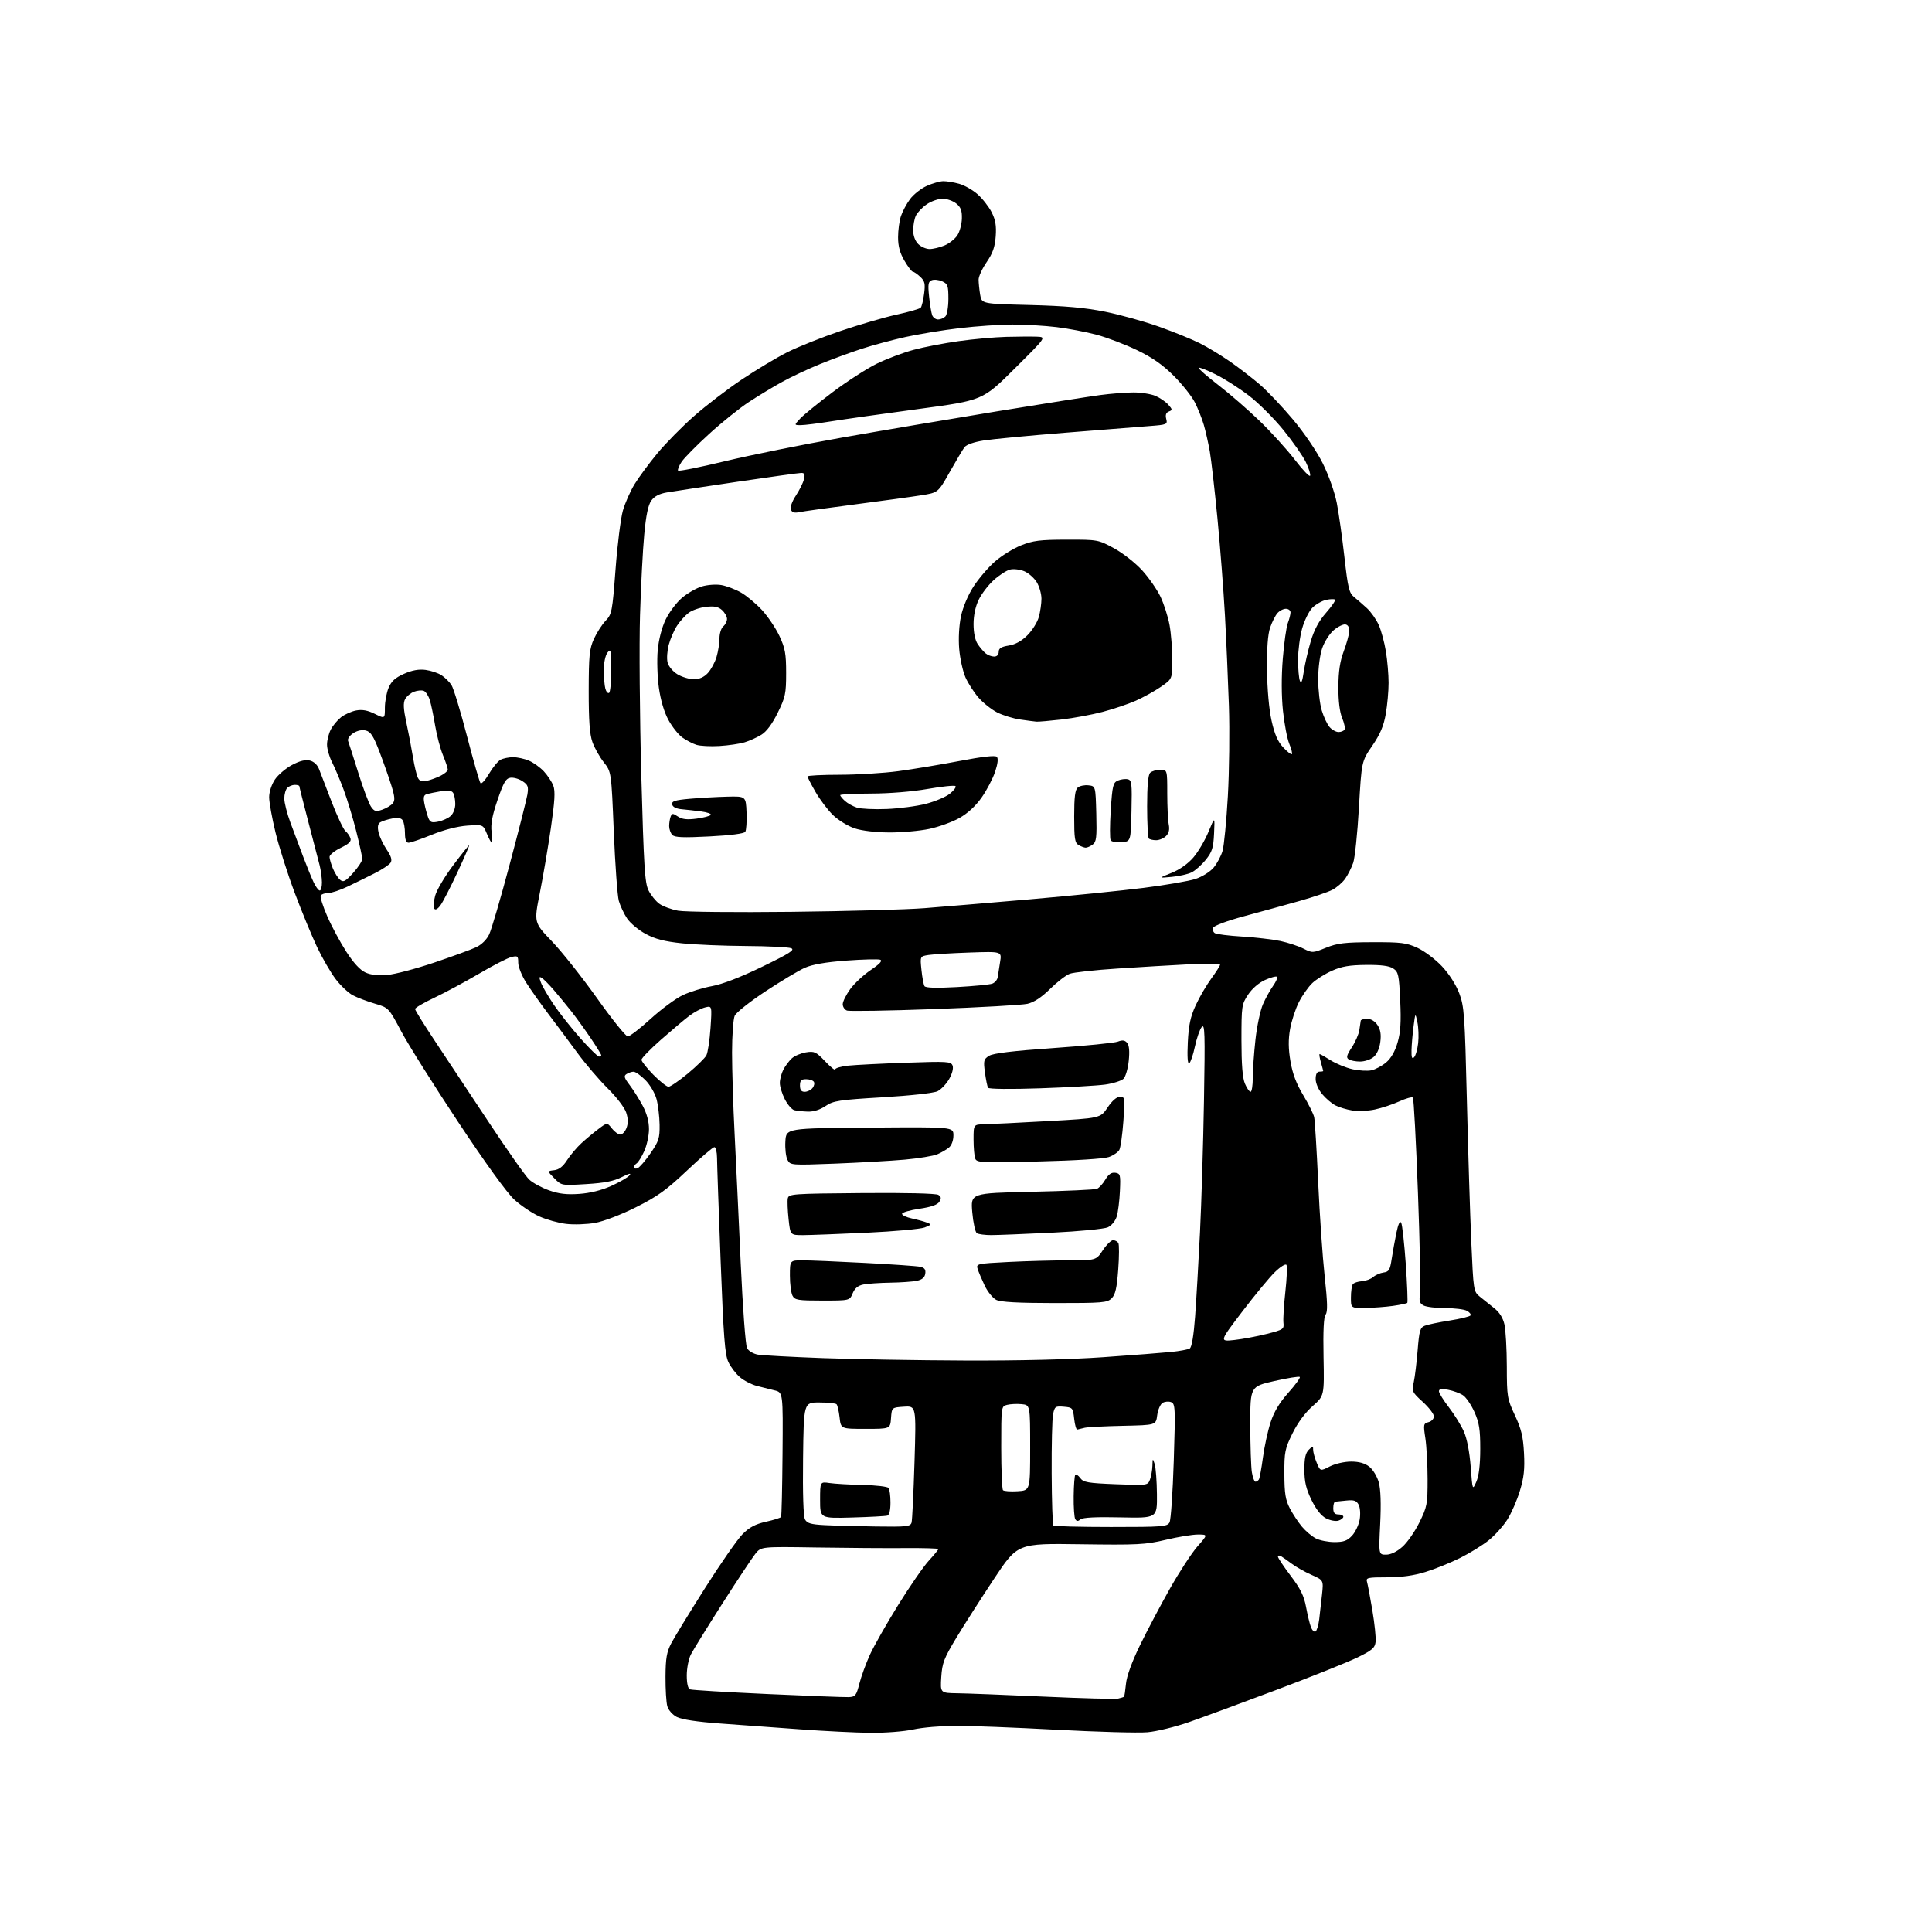 <?xml version="1.0" encoding="UTF-8" standalone="no"?>
<svg 
  version="1.1" 
  xmlns="http://www.w3.org/2000/svg" 
  xmlns:xlink="http://www.w3.org/1999/xlink" 
  xmlns:svg="http://www.w3.org/2000/svg"
  xmlns:rdf="http://www.w3.org/1999/02/22-rdf-syntax-ns#"
  xmlns:cc="http://creativecommons.org/ns#"
  xmlns:dc="http://purl.org/dc/elements/1.1/"
  viewBox="0 0 768 768"
  width="768"
  height="768"
>
<style>svg {background-color: white; }</style>"
<path stroke="none" fill="black" fill-rule="evenodd" d="M346.00,688.82C340.23,688.76 327.62,688.14 318.00,687.43C308.38,686.72 294.10,685.68 286.29,685.12C277.17,684.46 270.99,683.53 269.05,682.53C267.33,681.64 265.70,679.79 265.26,678.23C264.84,676.73 264.52,671.45 264.55,666.50C264.59,659.18 265.02,656.70 266.85,653.19C268.09,650.83 274.14,640.94 280.30,631.22C286.46,621.49 293.15,611.89 295.16,609.86C297.88,607.12 300.25,605.86 304.45,604.92C307.55,604.23 310.27,603.38 310.48,603.03C310.70,602.68 310.96,591.39 311.07,577.95C311.27,553.51 311.27,553.51 307.88,552.69C306.02,552.24 302.83,551.43 300.80,550.91C298.76,550.38 295.77,548.84 294.16,547.48C292.56,546.13 290.48,543.42 289.55,541.46C288.15,538.52 287.62,531.53 286.46,501.20C285.68,481.01 285.04,462.59 285.03,460.25C285.01,457.91 284.54,456.00 283.97,456.00C283.40,456.00 278.49,460.20 273.06,465.34C264.93,473.04 261.37,475.60 252.85,479.87C246.87,482.87 239.99,485.50 236.54,486.12C233.26,486.70 228.09,486.88 225.04,486.51C221.99,486.15 217.17,484.80 214.32,483.51C211.48,482.23 207.02,479.23 204.42,476.84C201.51,474.18 192.90,462.26 182.12,446.00C172.46,431.43 162.29,415.24 159.53,410.04C154.50,400.58 154.50,400.58 149.00,398.96C145.97,398.06 142.06,396.58 140.29,395.66C138.53,394.74 135.47,391.87 133.49,389.28C131.51,386.69 128.16,380.93 126.05,376.49C123.94,372.04 119.92,362.29 117.12,354.81C114.31,347.33 110.89,336.55 109.51,330.86C108.13,325.16 107.00,318.88 107.00,316.90C107.00,314.81 107.96,311.86 109.27,309.90C110.52,308.03 113.58,305.42 116.08,304.09C119.20,302.43 121.42,301.89 123.21,302.34C124.79,302.73 126.20,304.06 126.83,305.74C127.40,307.26 129.66,313.16 131.87,318.85C134.08,324.54 136.52,329.71 137.30,330.35C138.08,330.98 138.98,332.26 139.30,333.19C139.74,334.45 138.77,335.42 135.44,337.03C133.00,338.21 131.00,339.83 131.00,340.62C131.00,341.41 131.61,343.51 132.35,345.28C133.08,347.05 134.38,349.07 135.22,349.76C136.50,350.83 137.32,350.39 140.37,347.01C142.37,344.80 144.00,342.29 144.00,341.43C144.00,340.57 142.89,335.49 141.54,330.15C140.19,324.81 137.92,317.38 136.51,313.64C135.10,309.89 133.06,305.08 131.98,302.95C130.89,300.82 130.00,297.69 130.00,295.99C130.00,294.29 130.67,291.61 131.48,290.04C132.29,288.46 134.14,286.25 135.58,285.11C137.02,283.98 139.73,282.77 141.59,282.42C143.98,281.97 146.17,282.37 148.99,283.77C153.00,285.75 153.00,285.75 153.00,281.34C153.00,278.92 153.66,275.36 154.47,273.43C155.57,270.80 157.11,269.40 160.61,267.85C163.85,266.42 166.50,265.94 169.19,266.30C171.33,266.59 174.18,267.54 175.52,268.42C176.87,269.31 178.64,271.05 179.46,272.30C180.28,273.56 183.05,282.66 185.62,292.54C188.18,302.42 190.61,310.87 191.01,311.32C191.41,311.77 192.93,310.09 194.40,307.58C195.86,305.08 197.92,302.58 198.97,302.02C200.01,301.46 202.26,301.00 203.97,301.00C205.67,301.00 208.51,301.62 210.28,302.38C212.05,303.13 214.71,305.05 216.19,306.63C217.66,308.21 219.36,310.78 219.95,312.34C220.77,314.51 220.53,318.50 218.97,329.22C217.84,336.94 215.87,348.54 214.58,355.00C212.24,366.75 212.24,366.75 219.37,374.17C223.29,378.24 231.37,388.43 237.32,396.79C243.26,405.16 248.77,412.00 249.55,412.00C250.32,412.00 254.42,408.85 258.65,404.99C262.87,401.14 268.62,396.91 271.42,395.58C274.21,394.26 279.43,392.65 283.00,392.00C287.16,391.25 294.36,388.47 303.00,384.28C313.88,379.00 316.11,377.58 314.50,376.93C313.40,376.50 305.30,376.10 296.50,376.05C287.70,376.00 276.28,375.52 271.12,374.98C264.11,374.24 260.46,373.30 256.65,371.24C253.85,369.74 250.54,366.98 249.29,365.12C248.04,363.26 246.56,360.11 245.99,358.12C245.43,356.13 244.53,343.77 243.99,330.66C243.02,306.82 243.02,306.82 240.00,303.00C238.34,300.90 236.31,297.28 235.49,294.96C234.40,291.89 234.01,286.39 234.02,274.62C234.04,260.57 234.31,257.92 236.08,254.00C237.20,251.53 239.29,248.27 240.73,246.77C243.22,244.16 243.41,243.18 244.69,226.27C245.42,216.49 246.74,206.03 247.60,203.00C248.46,199.97 250.55,195.25 252.23,192.50C253.91,189.75 257.97,184.25 261.26,180.27C264.55,176.29 271.12,169.61 275.87,165.42C280.62,161.23 289.18,154.67 294.90,150.84C300.62,147.01 308.76,142.13 313.00,140.00C317.24,137.87 326.76,134.07 334.16,131.56C341.56,129.05 351.58,126.13 356.44,125.07C361.29,124.01 365.59,122.77 366.00,122.32C366.41,121.87 367.01,119.37 367.35,116.77C367.87,112.74 367.63,111.74 365.79,110.02C364.60,108.91 363.28,108.00 362.85,108.00C362.43,108.00 360.94,106.05 359.54,103.66C357.73,100.58 357.00,97.88 357.00,94.31C357.00,91.55 357.51,87.77 358.14,85.90C358.76,84.03 360.40,80.99 361.77,79.14C363.14,77.29 366.12,74.94 368.38,73.91C370.65,72.89 373.62,72.04 375.00,72.03C376.38,72.02 379.20,72.48 381.28,73.06C383.35,73.64 386.64,75.50 388.59,77.21C390.53,78.92 393.04,82.12 394.17,84.33C395.72,87.38 396.12,89.68 395.81,93.95C395.50,98.19 394.63,100.68 392.20,104.21C390.44,106.77 389.00,109.90 389.01,111.18C389.02,112.46 389.29,115.14 389.62,117.13C390.22,120.77 390.22,120.77 409.36,121.25C423.51,121.61 431.33,122.31 439.37,123.93C445.35,125.13 455.03,127.83 460.87,129.91C466.72,132.00 473.98,134.95 477.00,136.48C480.02,138.00 485.38,141.25 488.90,143.69C492.42,146.14 497.75,150.24 500.76,152.82C503.76,155.39 509.72,161.68 514.00,166.78C518.52,172.17 523.50,179.52 525.87,184.28C528.21,189.00 530.57,195.70 531.41,200.00C532.21,204.12 533.58,213.80 534.44,221.50C535.82,233.74 536.30,235.73 538.26,237.31C539.49,238.30 541.81,240.32 543.41,241.79C545.01,243.27 547.12,246.28 548.10,248.49C549.08,250.70 550.35,255.43 550.93,259.01C551.51,262.58 551.99,268.16 551.99,271.42C552.00,274.67 551.49,280.24 550.88,283.78C550.04,288.59 548.67,291.81 545.51,296.44C541.26,302.64 541.26,302.64 540.20,321.07C539.62,331.21 538.59,341.07 537.92,343.00C537.25,344.93 535.83,347.74 534.77,349.27C533.71,350.79 531.42,352.78 529.67,353.70C527.93,354.62 522.00,356.63 516.50,358.18C511.00,359.73 501.17,362.43 494.64,364.19C487.82,366.03 482.56,367.98 482.25,368.79C481.95,369.57 482.26,370.54 482.93,370.95C483.60,371.37 488.50,371.98 493.82,372.30C499.14,372.63 505.98,373.43 509.00,374.07C512.02,374.72 516.13,376.07 518.12,377.08C521.67,378.87 521.84,378.87 527.12,376.74C531.65,374.92 534.55,374.57 545.50,374.54C557.01,374.50 559.07,374.76 563.50,376.80C566.25,378.07 570.62,381.36 573.20,384.12C576.02,387.12 578.76,391.40 580.06,394.81C582.05,400.07 582.28,403.29 583.10,437.21C583.59,457.40 584.38,482.79 584.86,493.64C585.71,513.04 585.76,513.40 588.24,515.43C589.63,516.57 592.20,518.62 593.95,520.00C596.05,521.65 597.45,523.86 598.04,526.50C598.54,528.70 598.96,536.19 598.98,543.14C599.00,555.23 599.14,556.07 602.19,562.59C604.74,568.04 605.47,571.06 605.81,577.63C606.15,584.02 605.78,587.36 604.16,592.67C603.02,596.43 600.77,601.56 599.18,604.07C597.58,606.59 594.30,610.25 591.88,612.21C589.47,614.17 584.35,617.34 580.50,619.27C576.65,621.19 570.42,623.72 566.64,624.88C561.95,626.33 557.12,627.00 551.33,627.00C543.73,627.00 542.92,627.18 543.39,628.75C543.68,629.71 544.65,634.83 545.54,640.13C546.43,645.43 547.01,651.06 546.83,652.63C546.55,655.08 545.48,656.00 539.63,658.86C535.85,660.71 521.45,666.48 507.63,671.67C493.81,676.87 478.07,682.67 472.65,684.56C467.23,686.46 459.80,688.27 456.15,688.59C452.49,688.92 436.15,688.46 419.84,687.59C403.53,686.72 385.53,686.02 379.84,686.04C374.15,686.05 366.57,686.71 363.00,687.50C359.39,688.29 351.83,688.88 346.00,688.82zM444.50,675.21C445.60,674.96 446.64,674.63 446.81,674.48C446.98,674.34 447.33,672.03 447.59,669.36C447.88,666.28 449.93,660.65 453.17,654.00C455.98,648.23 461.35,638.08 465.08,631.46C468.82,624.84 473.75,617.30 476.02,614.71C480.17,610.00 480.17,610.00 476.16,610.00C473.96,610.00 468.18,610.95 463.33,612.11C455.31,614.02 452.21,614.18 429.50,613.86C404.50,613.50 404.50,613.50 395.21,627.50C390.10,635.20 383.37,645.73 380.25,650.90C375.25,659.19 374.53,661.05 374.17,666.65C373.77,673.00 373.77,673.00 380.63,673.10C384.41,673.15 399.88,673.75 415.00,674.43C430.12,675.12 443.40,675.47 444.50,675.21zM337.39,674.63C340.01,674.51 340.41,674.01 341.61,669.30C342.34,666.45 344.22,661.27 345.80,657.80C347.38,654.34 352.45,645.42 357.05,638.00C361.66,630.58 367.13,622.65 369.22,620.39C371.30,618.13 373.00,616.05 373.00,615.78C373.00,615.51 367.04,615.33 359.75,615.39C352.46,615.45 336.62,615.34 324.54,615.15C302.57,614.80 302.57,614.80 300.27,617.65C299.01,619.22 293.09,628.15 287.11,637.50C281.14,646.85 275.52,655.94 274.62,657.70C273.73,659.46 273.00,663.19 273.00,665.98C273.00,669.19 273.47,671.24 274.28,671.55C274.99,671.83 288.82,672.66 305.03,673.40C321.24,674.14 335.80,674.70 337.39,674.63zM522.95,648.53C523.46,648.21 524.12,646.05 524.41,643.73C524.69,641.40 525.20,636.95 525.53,633.82C526.13,628.15 526.13,628.15 521.37,626.04C518.75,624.89 515.24,622.91 513.56,621.65C511.87,620.39 509.94,619.03 509.25,618.62C508.56,618.21 508.00,618.29 508.00,618.79C508.00,619.29 510.28,622.71 513.06,626.39C516.95,631.52 518.37,634.39 519.18,638.79C519.76,641.93 520.63,645.54 521.12,646.81C521.61,648.07 522.43,648.85 522.95,648.53zM550.99,618.00C552.85,618.00 555.22,616.87 557.44,614.91C559.38,613.22 562.43,608.84 564.23,605.19C567.30,598.96 567.50,597.90 567.49,588.03C567.49,582.24 567.08,574.89 566.60,571.69C565.76,566.23 565.84,565.85 567.86,565.33C569.04,565.02 570.00,563.99 570.00,563.04C570.00,562.09 568.01,559.50 565.58,557.28C561.33,553.42 561.19,553.10 562.00,549.38C562.46,547.25 563.15,541.53 563.54,536.67C564.16,528.95 564.52,527.74 566.37,527.00C567.54,526.54 572.00,525.60 576.28,524.93C580.56,524.26 584.29,523.34 584.56,522.90C584.83,522.46 584.17,521.63 583.09,521.05C582.01,520.47 578.15,520.00 574.50,520.00C570.85,520.00 566.98,519.53 565.90,518.95C564.35,518.12 564.05,517.20 564.48,514.70C564.79,512.94 564.42,494.73 563.66,474.22C562.90,453.72 561.99,436.66 561.64,436.31C561.28,435.95 558.86,436.63 556.25,437.82C553.64,439.01 549.27,440.46 546.54,441.04C543.81,441.63 539.76,441.80 537.54,441.43C535.32,441.07 532.32,440.16 530.87,439.42C529.42,438.68 527.06,436.67 525.62,434.96C524.10,433.15 523.00,430.62 523.00,428.92C523.00,426.99 523.51,426.00 524.50,426.00C525.33,426.00 526.00,425.88 526.00,425.74C526.00,425.60 525.58,424.03 525.07,422.24C524.56,420.46 524.34,419.00 524.59,419.00C524.84,419.00 526.81,420.12 528.98,421.49C531.15,422.85 535.04,424.45 537.63,425.03C540.22,425.61 543.62,425.80 545.19,425.46C546.76,425.11 549.39,423.70 551.02,422.33C552.95,420.70 554.55,417.93 555.56,414.43C556.75,410.34 557.01,406.29 556.61,397.77C556.14,387.51 555.89,386.37 553.85,385.00C552.26,383.94 549.09,383.52 543.05,383.57C536.48,383.63 533.34,384.16 529.50,385.88C526.75,387.10 523.22,389.32 521.66,390.80C520.09,392.29 517.70,395.68 516.34,398.35C514.98,401.02 513.40,405.83 512.83,409.05C512.09,413.26 512.13,416.87 512.98,421.90C513.81,426.81 515.32,430.81 518.03,435.30C520.15,438.82 522.12,442.78 522.41,444.10C522.69,445.42 523.41,457.07 524.00,470.00C524.59,482.93 525.75,499.73 526.58,507.34C527.71,517.69 527.81,521.53 526.96,522.55C526.20,523.47 525.93,528.92 526.13,539.39C526.43,554.87 526.43,554.87 521.75,558.99C518.82,561.56 515.85,565.60 513.80,569.76C510.78,575.90 510.52,577.15 510.56,585.96C510.59,593.73 511.00,596.26 512.75,599.62C513.94,601.88 516.10,605.16 517.57,606.90C519.04,608.65 521.51,610.73 523.07,611.54C524.63,612.34 527.97,613.00 530.50,613.00C534.15,613.00 535.59,612.47 537.47,610.44C538.78,609.03 540.14,606.14 540.50,604.01C540.87,601.82 540.68,599.28 540.07,598.12C539.20,596.51 538.22,596.18 535.24,596.49C533.18,596.71 531.16,596.91 530.75,596.94C530.34,596.97 530.00,598.12 530.00,599.50C530.00,601.33 530.53,602.00 532.00,602.00C533.10,602.00 534.00,602.42 534.00,602.93C534.00,603.45 533.12,604.14 532.05,604.48C530.98,604.82 528.76,604.41 527.13,603.57C525.20,602.57 523.18,600.02 521.35,596.28C519.19,591.86 518.53,589.07 518.52,584.30C518.50,579.69 518.95,577.62 520.25,576.32C521.91,574.66 522.00,574.66 522.00,576.32C522.00,577.28 522.64,579.59 523.42,581.46C524.84,584.87 524.84,584.87 528.63,582.93C530.77,581.84 534.45,581.00 537.08,581.00C540.26,581.00 542.56,581.65 544.34,583.05C545.80,584.20 547.46,586.97 548.10,589.30C548.85,592.04 549.04,597.78 548.65,605.75C548.04,618.00 548.04,618.00 550.99,618.00zM348.18,606.80C360.46,606.98 361.92,606.82 362.36,605.25C362.63,604.29 363.15,593.46 363.53,581.19C364.21,558.88 364.21,558.88 359.36,559.19C354.50,559.50 354.50,559.50 354.19,563.75C353.89,568.00 353.89,568.00 344.07,568.00C334.26,568.00 334.26,568.00 333.75,563.45C333.47,560.95 332.92,558.59 332.54,558.21C332.16,557.83 329.07,557.51 325.67,557.51C319.50,557.50 319.50,557.50 319.23,579.78C319.06,593.69 319.35,602.78 319.99,603.98C320.82,605.53 322.35,605.98 327.76,606.26C331.47,606.45 340.66,606.70 348.18,606.80zM441.63,607.00C462.19,607.00 464.01,606.86 464.91,605.18C465.44,604.17 466.20,593.16 466.59,580.70C467.26,559.50 467.19,558.01 465.52,557.37C464.53,556.99 463.00,557.14 462.11,557.69C461.23,558.25 460.27,560.46 460.00,562.60C459.50,566.50 459.50,566.50 446.50,566.78C439.35,566.93 432.49,567.28 431.25,567.55C430.02,567.82 428.67,568.14 428.25,568.27C427.84,568.40 427.27,566.48 427.00,564.00C426.52,559.66 426.37,559.49 422.89,559.20C419.51,558.92 419.23,559.11 418.61,562.20C418.24,564.01 417.99,574.57 418.05,585.66C418.10,596.74 418.41,606.08 418.74,606.41C419.07,606.73 429.37,607.00 441.63,607.00zM429.53,603.97C428.52,604.81 427.99,604.79 427.43,603.89C427.03,603.23 426.74,599.11 426.80,594.73C426.85,590.35 427.15,586.52 427.46,586.21C427.77,585.90 428.65,586.51 429.43,587.57C430.65,589.25 432.49,589.57 443.54,590.00C456.11,590.49 456.25,590.48 457.12,588.18C457.60,586.91 458.04,584.44 458.10,582.68C458.19,579.64 458.23,579.61 459.00,582.00C459.44,583.38 459.85,588.77 459.90,594.00C460.00,603.50 460.00,603.50 445.44,603.18C435.69,602.96 430.44,603.22 429.53,603.97zM338.75,603.23C326.00,603.59 326.00,603.59 326.00,596.28C326.00,588.98 326.00,588.98 329.75,589.53C331.81,589.84 337.77,590.18 343.00,590.29C348.23,590.41 352.83,590.95 353.23,591.50C353.64,592.05 353.98,594.65 353.98,597.28C353.99,600.24 353.52,602.22 352.75,602.47C352.06,602.69 345.76,603.03 338.75,603.23zM404.46,592.79C409.50,592.50 409.50,592.50 409.50,575.50C409.50,558.50 409.50,558.50 406.11,558.18C404.25,558.00 401.66,558.12 400.36,558.45C398.00,559.04 398.00,559.04 398.00,575.35C398.00,584.33 398.32,591.99 398.71,592.38C399.10,592.77 401.69,592.96 404.46,592.79zM586.87,589.00C587.89,586.67 588.41,582.31 588.42,576.00C588.43,568.21 588.01,565.56 586.11,561.30C584.84,558.44 582.78,555.43 581.54,554.62C580.31,553.81 577.65,552.84 575.65,552.46C573.01,551.97 572.00,552.13 572.00,553.05C572.00,553.74 573.79,556.63 575.97,559.46C578.15,562.29 580.83,566.62 581.92,569.08C583.14,571.84 584.17,577.17 584.62,583.02C585.34,592.50 585.34,592.50 586.87,589.00zM499.07,589.00C499.52,589.00 500.13,588.60 500.44,588.10C500.74,587.61 501.46,583.67 502.04,579.35C502.62,575.03 503.98,568.77 505.07,565.42C506.44,561.21 508.61,557.59 512.14,553.63C514.95,550.48 516.99,547.66 516.69,547.36C516.39,547.05 511.83,547.79 506.57,548.98C497.00,551.16 497.00,551.16 497.01,566.33C497.02,574.67 497.30,583.19 497.64,585.25C497.98,587.31 498.63,589.00 499.07,589.00zM383.50,540.83C404.58,540.92 425.48,540.42 438.50,539.51C450.05,538.70 462.25,537.76 465.60,537.42C468.96,537.08 472.27,536.45 472.95,536.03C473.74,535.54 474.51,530.92 475.07,523.38C475.55,516.85 476.42,501.82 477.01,490.00C477.59,478.18 478.31,454.55 478.60,437.50C479.06,410.51 478.95,406.73 477.70,408.26C476.91,409.22 475.70,412.72 474.99,416.04C474.29,419.35 473.27,422.33 472.73,422.67C472.10,423.06 471.90,420.08 472.17,414.39C472.51,407.49 473.21,404.19 475.30,399.64C476.78,396.42 479.57,391.63 481.49,389.01C483.42,386.38 485.00,383.89 485.00,383.46C485.00,383.04 479.49,382.98 472.75,383.32C466.01,383.66 453.17,384.42 444.22,385.01C435.26,385.59 426.71,386.53 425.22,387.09C423.72,387.65 420.20,390.37 417.40,393.13C413.96,396.51 411.02,398.43 408.40,399.03C406.25,399.51 389.61,400.45 371.40,401.12C353.20,401.79 337.56,402.05 336.65,401.70C335.74,401.35 335.00,400.22 335.00,399.18C335.00,398.15 336.34,395.45 337.97,393.19C339.61,390.94 343.29,387.51 346.16,385.58C349.73,383.18 350.90,381.90 349.90,381.51C349.10,381.21 343.02,381.36 336.40,381.85C328.22,382.46 322.94,383.38 319.93,384.71C317.49,385.80 310.47,390.00 304.31,394.06C298.16,398.11 292.65,402.48 292.06,403.76C291.48,405.04 291.00,411.63 291.00,418.40C291.00,425.17 291.45,439.66 292.01,450.60C292.56,461.55 293.66,484.77 294.45,502.21C295.25,519.82 296.36,534.81 296.96,535.92C297.55,537.02 299.47,538.17 301.26,538.48C303.04,538.79 314.62,539.41 327.00,539.87C339.38,540.32 364.80,540.76 383.50,540.83zM490.62,532.68C493.85,532.33 499.65,531.24 503.50,530.27C510.14,528.59 510.48,528.36 510.19,525.82C510.02,524.34 510.36,518.80 510.95,513.49C511.54,508.19 511.74,503.39 511.40,502.83C511.04,502.26 509.05,503.49 506.81,505.66C504.63,507.77 498.78,514.86 493.79,521.41C484.73,533.31 484.73,533.31 490.62,532.68zM542.75,519.93C537.00,520.00 537.00,520.00 537.02,515.75C537.02,513.41 537.36,511.05 537.77,510.50C538.17,509.95 539.79,509.41 541.37,509.30C542.95,509.18 544.98,508.44 545.87,507.64C546.77,506.84 548.62,506.03 549.98,505.84C552.12,505.55 552.56,504.81 553.21,500.50C553.63,497.75 554.47,493.06 555.09,490.07C555.83,486.51 556.49,485.14 557.00,486.07C557.42,486.86 558.24,494.24 558.82,502.49C559.39,510.73 559.66,517.67 559.42,517.92C559.17,518.16 556.62,518.70 553.74,519.11C550.86,519.52 545.91,519.89 542.75,519.93zM419.25,517.99C404.54,517.97 397.77,517.60 396.00,516.71C394.63,516.01 392.55,513.43 391.39,510.97C390.23,508.51 388.98,505.56 388.62,504.41C387.98,502.38 388.36,502.29 400.73,501.66C407.75,501.30 418.50,501.01 424.62,501.00C435.73,501.00 435.73,501.00 438.38,497.00C439.84,494.80 441.67,493.00 442.46,493.00C443.24,493.00 444.18,493.49 444.55,494.09C444.92,494.68 444.90,499.45 444.51,504.69C443.96,512.05 443.37,514.63 441.90,516.10C440.15,517.85 438.31,518.00 419.25,517.99zM326.91,517.00C317.22,517.00 315.96,516.80 315.04,515.07C314.47,514.00 314.00,510.40 314.00,507.07C314.00,501.00 314.00,501.00 319.09,501.00C321.88,501.00 333.02,501.46 343.84,502.03C354.65,502.59 364.54,503.28 365.81,503.56C367.52,503.94 368.05,504.65 367.81,506.28C367.60,507.81 366.58,508.68 364.50,509.13C362.85,509.48 358.07,509.82 353.88,509.88C349.68,509.95 344.88,510.27 343.20,510.61C341.08,511.03 339.79,512.10 338.95,514.11C337.76,517.00 337.76,517.00 326.91,517.00zM319.33,490.98C314.16,491.00 314.16,491.00 313.48,484.64C313.10,481.15 312.96,477.44 313.16,476.39C313.51,474.59 314.97,474.49 342.51,474.26C359.87,474.11 372.10,474.40 373.00,474.98C374.16,475.72 374.25,476.35 373.40,477.72C372.64,478.94 370.16,479.81 365.47,480.50C361.72,481.05 358.62,481.95 358.58,482.50C358.53,483.05 360.30,483.89 362.50,484.36C364.70,484.83 367.40,485.57 368.50,486.00C370.34,486.72 370.26,486.88 367.58,487.93C365.98,488.56 355.63,489.50 344.58,490.02C333.54,490.53 322.17,490.97 319.33,490.98zM394.00,490.97C391.52,490.97 388.97,490.63 388.32,490.22C387.68,489.81 386.85,486.06 386.49,481.88C385.84,474.29 385.84,474.29 410.17,473.75C423.55,473.45 435.20,472.92 436.05,472.57C436.91,472.22 438.41,470.58 439.39,468.91C440.66,466.77 441.82,465.98 443.34,466.19C445.35,466.48 445.48,466.97 445.18,473.50C445.01,477.35 444.44,481.90 443.91,483.60C443.35,485.39 441.84,487.21 440.36,487.88C438.94,488.53 428.94,489.49 418.14,490.01C407.34,490.53 396.48,490.97 394.00,490.97zM230.24,474.59C234.56,474.29 239.14,473.15 242.98,471.43C246.27,469.95 249.54,468.06 250.23,467.23C251.07,466.21 250.08,466.43 247.19,467.90C244.02,469.52 240.33,470.25 233.05,470.69C223.20,471.29 223.20,471.29 220.35,468.39C217.50,465.50 217.50,465.50 220.28,465.18C222.20,464.96 223.79,463.72 225.42,461.18C226.72,459.16 229.29,456.11 231.14,454.42C232.99,452.72 236.04,450.17 237.93,448.76C241.35,446.18 241.35,446.18 243.25,448.59C244.29,449.91 245.80,451.00 246.60,451.00C247.40,451.00 248.50,449.81 249.05,448.36C249.75,446.52 249.71,444.65 248.91,442.23C248.27,440.29 245.01,436.03 241.56,432.63C238.15,429.26 232.72,422.90 229.49,418.50C226.26,414.10 221.07,407.12 217.94,403.00C214.82,398.88 210.86,393.27 209.13,390.55C207.41,387.83 206.00,384.30 206.00,382.70C206.00,380.02 205.77,379.84 203.25,380.46C201.74,380.82 196.00,383.77 190.50,387.01C185.00,390.24 177.01,394.54 172.75,396.56C168.49,398.57 165.00,400.61 165.00,401.09C165.00,401.57 168.53,407.26 172.83,413.73C177.14,420.20 186.77,434.73 194.23,446.00C201.68,457.27 208.94,467.58 210.36,468.89C211.77,470.21 215.31,472.13 218.22,473.17C222.16,474.58 225.22,474.94 230.24,474.59zM253.43,464.39C254.22,464.08 256.54,461.41 258.58,458.45C261.88,453.66 262.27,452.42 262.20,447.11C262.15,443.82 261.60,439.22 260.97,436.88C260.33,434.52 258.35,431.15 256.51,429.31C254.69,427.49 252.59,426.01 251.85,426.02C251.11,426.02 249.86,426.44 249.07,426.94C247.89,427.68 248.10,428.44 250.30,431.32C251.76,433.24 254.09,436.94 255.48,439.55C257.14,442.68 257.99,445.87 257.98,448.90C257.97,451.43 257.11,455.36 256.08,457.63C255.05,459.90 253.71,462.06 253.10,462.44C252.50,462.81 252.00,463.53 252.00,464.03C252.00,464.53 252.65,464.69 253.43,464.39zM331.85,462.56C314.48,463.22 314.18,463.20 313.05,461.09C312.41,459.91 312.03,456.59 312.20,453.72C312.50,448.50 312.50,448.50 345.75,448.24C379.00,447.97 379.00,447.97 379.00,451.33C379.00,453.31 378.28,455.29 377.25,456.15C376.29,456.96 374.20,458.17 372.62,458.84C371.04,459.52 365.19,460.48 359.62,460.98C354.05,461.47 341.56,462.18 331.85,462.56zM412.92,461.70C390.18,462.26 388.28,462.18 387.67,460.57C387.30,459.62 387.00,456.17 387.00,452.92C387.00,447.00 387.00,447.00 391.25,446.91C393.59,446.86 404.93,446.30 416.47,445.66C437.43,444.50 437.43,444.50 440.28,440.25C442.10,437.54 443.88,436.00 445.20,436.00C447.20,436.00 447.25,436.33 446.56,445.71C446.17,451.05 445.44,456.17 444.95,457.10C444.45,458.03 442.57,459.31 440.77,459.95C438.85,460.63 427.35,461.35 412.92,461.70zM321.11,441.88C319.12,441.82 316.70,441.56 315.73,441.31C314.76,441.05 313.07,439.10 311.98,436.96C310.89,434.83 310.00,431.91 310.00,430.49C310.00,429.07 310.63,426.68 311.40,425.20C312.17,423.71 313.69,421.69 314.77,420.70C315.86,419.72 318.39,418.65 320.40,418.32C323.72,417.78 324.41,418.11 328.03,421.91C330.21,424.20 332.00,425.65 332.00,425.11C332.00,424.58 334.36,423.90 337.25,423.60C340.14,423.30 350.49,422.78 360.25,422.44C376.63,421.87 378.05,421.95 378.67,423.59C379.07,424.64 378.52,426.81 377.30,428.93C376.18,430.89 374.11,433.07 372.70,433.77C371.22,434.51 362.08,435.52 350.87,436.19C333.38,437.23 331.27,437.56 328.15,439.67C325.98,441.14 323.39,441.96 321.11,441.88zM319.88,434.00C320.91,434.00 322.30,433.34 322.96,432.54C323.63,431.74 323.88,430.62 323.53,430.04C323.17,429.47 321.78,429.00 320.44,429.00C318.50,429.00 318.00,429.52 318.00,431.50C318.00,433.28 318.54,434.00 319.88,434.00zM497.12,434.00C497.60,434.00 498.00,431.51 498.00,428.46C498.00,425.41 498.48,418.55 499.07,413.21C499.66,407.87 501.00,401.57 502.04,399.21C503.08,396.84 504.89,393.56 506.07,391.90C507.25,390.24 507.95,388.62 507.62,388.29C507.29,387.96 505.16,388.53 502.89,389.55C500.39,390.68 497.71,392.99 496.13,395.39C493.60,399.20 493.50,399.91 493.50,413.43C493.50,423.10 493.93,428.52 494.87,430.75C495.63,432.54 496.64,434.00 497.12,434.00zM413.40,432.62C401.72,433.02 393.08,432.93 392.77,432.40C392.47,431.91 391.91,429.17 391.53,426.33C390.89,421.61 391.04,421.03 393.17,419.70C394.79,418.68 402.51,417.75 418.68,416.62C431.43,415.73 442.99,414.58 444.35,414.06C446.21,413.35 447.15,413.48 448.06,414.57C448.87,415.55 449.08,417.93 448.69,421.68C448.37,424.78 447.44,427.99 446.61,428.82C445.78,429.64 442.50,430.68 439.30,431.13C436.11,431.57 424.46,432.24 413.40,432.62zM265.74,432.00C266.47,432.00 269.92,429.64 273.41,426.75C276.90,423.86 280.23,420.60 280.80,419.50C281.37,418.40 282.11,413.51 282.44,408.64C283.03,399.78 283.03,399.78 280.26,400.47C278.74,400.85 275.93,402.35 274.00,403.81C272.07,405.27 267.01,409.54 262.75,413.29C258.49,417.04 255.00,420.63 255.00,421.27C255.00,421.91 257.12,424.58 259.71,427.22C262.30,429.85 265.02,432.00 265.74,432.00zM540.64,421.98C538.91,421.98 536.89,421.58 536.15,421.11C535.07,420.43 535.31,419.48 537.35,416.38C538.75,414.25 540.11,411.15 540.36,409.50C540.62,407.85 540.87,406.16 540.92,405.75C540.96,405.34 542.11,405.00 543.48,405.00C545.02,405.00 546.58,405.95 547.61,407.52C548.78,409.32 549.09,411.26 548.69,414.26C548.34,416.89 547.30,419.14 545.95,420.24C544.76,421.21 542.37,421.99 540.64,421.98zM562.11,420.29C562.73,419.67 563.46,417.14 563.74,414.65C564.02,412.16 563.88,408.41 563.43,406.31C562.62,402.50 562.62,402.50 561.91,408.00C561.52,411.02 561.15,415.28 561.10,417.45C561.03,420.35 561.30,421.10 562.11,420.29zM238.09,420.00C238.59,420.00 239.00,419.75 239.00,419.45C239.00,419.14 237.12,416.10 234.83,412.70C232.53,409.29 229.05,404.48 227.10,402.00C225.15,399.52 222.00,395.70 220.10,393.50C218.20,391.30 216.05,389.14 215.33,388.70C214.28,388.07 214.22,388.46 215.06,390.66C215.64,392.18 217.95,396.14 220.20,399.46C222.45,402.78 227.19,408.76 230.73,412.75C234.28,416.74 237.59,420.00 238.09,420.00zM380.32,392.38C387.02,392.01 393.37,391.40 394.42,391.02C395.48,390.64 396.47,389.47 396.61,388.41C396.76,387.36 397.18,384.63 397.56,382.35C398.24,378.20 398.24,378.20 385.37,378.65C378.29,378.89 370.98,379.33 369.12,379.62C365.73,380.14 365.73,380.14 366.29,385.54C366.60,388.52 367.14,391.42 367.50,392.00C367.93,392.70 372.20,392.83 380.32,392.38zM154.00,387.55C157.03,387.28 165.39,385.08 172.58,382.65C179.78,380.23 187.28,377.48 189.26,376.55C191.45,375.51 193.48,373.51 194.47,371.41C195.37,369.52 199.02,357.07 202.57,343.74C206.13,330.41 209.31,317.86 209.64,315.85C210.14,312.70 209.87,311.96 207.67,310.52C206.27,309.60 204.12,308.99 202.89,309.17C201.08,309.44 200.14,311.07 197.78,318.00C195.64,324.27 195.02,327.61 195.42,330.75C195.72,333.09 195.75,335.00 195.49,335.00C195.24,335.00 194.35,333.37 193.52,331.38C192.00,327.77 192.00,327.77 185.75,328.20C181.90,328.47 176.50,329.86 171.67,331.82C167.37,333.57 163.21,335.00 162.42,335.00C161.45,335.00 161.00,333.82 160.98,331.25C160.98,329.19 160.58,326.88 160.09,326.12C159.48,325.15 158.20,324.93 155.86,325.38C154.01,325.74 151.89,326.42 151.14,326.89C150.21,327.48 150.00,328.72 150.47,330.84C150.84,332.54 152.29,335.62 153.68,337.68C155.50,340.36 155.95,341.85 155.27,342.93C154.75,343.76 151.89,345.66 148.91,347.16C145.94,348.66 141.10,351.03 138.16,352.44C135.22,353.85 131.76,355.00 130.47,355.00C129.17,355.00 127.85,355.44 127.51,355.98C127.18,356.52 128.34,360.23 130.09,364.23C131.83,368.23 135.23,374.56 137.65,378.30C140.51,382.75 143.15,385.62 145.27,386.58C147.41,387.55 150.35,387.88 154.00,387.55zM314.50,362.47C336.50,362.23 360.35,361.57 367.50,361.01C374.65,360.45 393.55,358.87 409.50,357.49C425.45,356.11 445.70,354.07 454.50,352.96C463.30,351.85 472.62,350.25 475.22,349.40C477.88,348.53 481.03,346.56 482.43,344.90C483.80,343.27 485.41,340.26 485.99,338.22C486.58,336.17 487.53,326.40 488.09,316.50C488.65,306.60 488.84,290.40 488.51,280.50C488.18,270.60 487.47,254.40 486.93,244.50C486.38,234.60 485.04,217.28 483.95,206.00C482.86,194.72 481.49,182.80 480.92,179.50C480.34,176.20 479.27,171.43 478.54,168.91C477.80,166.38 476.19,162.34 474.96,159.93C473.73,157.51 469.97,152.78 466.60,149.41C462.19,145.01 458.08,142.13 451.98,139.19C447.32,136.94 440.12,134.20 436.00,133.09C431.88,131.98 424.69,130.61 420.03,130.04C415.37,129.47 407.49,129.00 402.53,129.01C397.56,129.01 388.10,129.66 381.50,130.44C374.90,131.22 365.23,132.81 360.00,133.96C354.77,135.12 346.90,137.23 342.50,138.67C338.10,140.10 330.68,142.83 326.00,144.73C321.32,146.63 314.57,149.79 311.00,151.76C307.43,153.73 301.47,157.32 297.77,159.75C294.06,162.17 286.92,167.91 281.90,172.49C276.87,177.07 271.94,182.07 270.94,183.60C269.93,185.12 269.30,186.68 269.54,187.06C269.77,187.43 278.15,185.77 288.16,183.35C298.17,180.94 318.99,176.73 334.43,174.00C349.87,171.27 377.57,166.58 396.00,163.56C414.43,160.55 433.02,157.61 437.32,157.04C441.62,156.47 447.60,156.00 450.60,156.00C453.61,156.00 457.51,156.61 459.28,157.36C461.05,158.11 463.35,159.68 464.39,160.84C466.09,162.75 466.11,163.02 464.64,163.58C463.52,164.01 463.19,164.93 463.59,166.51C464.15,168.72 463.88,168.84 456.83,169.37C452.80,169.68 437.80,170.86 423.50,172.01C409.20,173.15 394.61,174.54 391.08,175.09C387.12,175.71 384.17,176.75 383.38,177.80C382.69,178.73 380.04,183.18 377.51,187.67C372.91,195.83 372.91,195.83 366.20,196.89C362.52,197.48 350.73,199.09 340.00,200.49C329.27,201.88 319.26,203.27 317.75,203.59C315.78,204.00 314.82,203.71 314.38,202.55C314.03,201.64 314.87,199.28 316.34,197.06C317.76,194.91 319.21,192.00 319.57,190.58C320.07,188.57 319.84,188.00 318.54,188.00C317.62,188.00 306.21,189.58 293.18,191.50C280.16,193.43 267.52,195.34 265.09,195.75C262.09,196.26 260.12,197.29 258.90,199.00C257.65,200.75 256.80,204.82 256.09,212.50C255.52,218.55 254.77,232.95 254.42,244.50C254.06,256.05 254.29,284.62 254.92,308.00C255.92,344.56 256.32,350.98 257.79,353.94C258.73,355.82 260.65,358.21 262.06,359.24C263.47,360.27 266.85,361.52 269.56,362.02C272.28,362.51 292.50,362.72 314.50,362.47zM175.04,359.94C173.91,361.45 173.04,361.88 172.60,361.16C172.22,360.55 172.40,358.24 172.99,356.04C173.58,353.84 176.79,348.43 180.11,344.02C183.43,339.61 186.31,336.00 186.50,336.00C186.69,336.00 184.59,340.86 181.82,346.80C179.06,352.75 176.01,358.66 175.04,359.94zM127.11,354.00C127.60,354.00 127.99,352.54 127.98,350.75C127.96,348.96 127.55,345.93 127.07,344.00C126.58,342.07 124.56,334.32 122.59,326.78C120.62,319.23 119.00,312.82 119.00,312.53C119.00,312.24 118.19,312.00 117.20,312.00C116.21,312.00 114.86,312.54 114.20,313.20C113.54,313.86 113.01,315.77 113.02,317.45C113.03,319.13 114.12,323.43 115.45,327.00C116.77,330.57 119.04,336.65 120.50,340.50C121.95,344.35 123.84,348.96 124.69,350.75C125.53,352.54 126.63,354.00 127.11,354.00zM465.77,348.58C460.50,349.07 460.50,349.07 465.72,346.98C468.97,345.68 472.26,343.35 474.41,340.83C476.31,338.61 479.01,334.02 480.40,330.64C482.93,324.50 482.93,324.50 482.61,331.29C482.34,337.06 481.85,338.63 479.30,341.79C477.66,343.83 475.13,346.08 473.68,346.79C472.23,347.51 468.67,348.31 465.77,348.58zM431.56,336.97C430.98,336.95 429.71,336.48 428.75,335.92C427.26,335.05 427.00,333.35 427.00,324.57C427.00,316.81 427.36,313.95 428.44,313.05C429.23,312.39 431.14,312.00 432.69,312.18C435.50,312.50 435.50,312.50 435.79,323.49C436.03,332.95 435.83,334.65 434.35,335.74C433.40,336.43 432.14,336.99 431.56,336.97zM445.84,334.80C443.83,334.97 441.88,334.62 441.51,334.02C441.14,333.42 441.15,328.04 441.54,322.07C442.17,312.30 442.46,311.12 444.37,310.29C445.54,309.79 447.30,309.55 448.28,309.77C449.89,310.12 450.03,311.34 449.78,322.33C449.50,334.50 449.50,334.50 445.84,334.80zM459.60,334.00C458.35,334.00 457.03,333.70 456.67,333.33C456.30,332.97 456.00,327.21 456.00,320.53C456.00,312.43 456.40,308.00 457.20,307.20C457.86,306.54 459.66,306.00 461.20,306.00C464.00,306.00 464.00,306.00 464.00,315.38C464.00,320.53 464.27,326.08 464.59,327.71C465.00,329.76 464.67,331.19 463.52,332.34C462.61,333.25 460.84,334.00 459.60,334.00zM282.00,332.50C271.52,333.04 268.22,332.91 267.25,331.90C266.56,331.18 266.00,329.60 266.00,328.38C266.00,327.16 266.27,325.47 266.59,324.62C267.12,323.24 267.43,323.23 269.49,324.59C271.20,325.71 273.12,325.92 276.92,325.42C279.74,325.04 282.27,324.37 282.54,323.93C282.82,323.49 281.12,322.88 278.77,322.57C276.42,322.26 272.93,321.86 271.00,321.69C268.77,321.49 267.39,320.79 267.20,319.78C266.95,318.48 268.25,318.06 274.19,317.53C278.21,317.17 284.88,316.79 289.00,316.69C296.50,316.50 296.50,316.50 296.76,323.00C296.90,326.57 296.67,330.02 296.26,330.66C295.79,331.38 290.39,332.07 282.00,332.50zM353.50,330.92C348.04,330.89 342.62,330.25 339.71,329.28C337.07,328.40 333.21,326.03 331.12,324.00C329.04,321.98 325.91,317.83 324.17,314.79C322.42,311.75 321.00,308.97 321.00,308.63C321.00,308.28 326.74,307.99 333.75,307.98C340.76,307.97 351.23,307.33 357.00,306.56C362.77,305.79 373.75,303.97 381.38,302.51C390.46,300.77 395.60,300.20 396.24,300.84C396.88,301.48 396.65,303.54 395.57,306.80C394.65,309.54 392.24,314.15 390.20,317.04C387.84,320.40 384.65,323.34 381.37,325.18C378.56,326.76 373.16,328.71 369.37,329.51C365.59,330.31 358.45,330.95 353.50,330.92zM174.21,326.61C175.95,326.26 178.19,325.24 179.18,324.33C180.20,323.41 180.99,321.33 180.98,319.60C180.98,317.89 180.59,315.90 180.13,315.18C179.54,314.25 178.13,314.05 175.40,314.51C173.25,314.88 170.73,315.39 169.79,315.64C168.45,316.01 168.21,316.81 168.68,319.31C169.02,321.06 169.69,323.57 170.17,324.87C170.92,326.90 171.50,327.15 174.21,326.61zM151.96,321.86C153.57,321.30 155.43,320.18 156.11,319.37C157.08,318.19 156.97,316.74 155.56,312.20C154.58,309.06 152.45,303.01 150.82,298.75C148.46,292.59 147.36,290.88 145.42,290.39C143.91,290.01 142.01,290.42 140.41,291.46C138.95,292.42 138.07,293.75 138.37,294.53C138.67,295.29 140.49,301.00 142.43,307.21C144.37,313.42 146.65,319.49 147.50,320.69C148.82,322.58 149.43,322.74 151.96,321.86zM352.50,321.59C357.45,321.39 364.46,320.47 368.08,319.53C371.70,318.60 375.98,316.79 377.58,315.51C379.19,314.23 380.19,312.87 379.82,312.49C379.44,312.11 374.49,312.62 368.82,313.61C362.70,314.69 353.51,315.44 346.25,315.45C339.51,315.47 334.00,315.75 334.00,316.08C334.00,316.42 334.85,317.46 335.89,318.40C336.93,319.34 339.07,320.53 340.64,321.04C342.21,321.54 347.55,321.79 352.50,321.59zM169.79,310.37C171.28,310.01 173.74,309.10 175.25,308.33C176.76,307.57 178.00,306.48 178.00,305.91C178.00,305.34 177.14,302.76 176.08,300.19C175.02,297.61 173.63,292.35 172.99,288.50C172.35,284.65 171.40,280.08 170.87,278.34C170.34,276.60 169.25,274.92 168.44,274.62C167.64,274.31 165.89,274.47 164.55,274.98C163.22,275.49 161.64,276.81 161.04,277.92C160.24,279.42 160.37,281.82 161.53,287.22C162.40,291.22 163.58,297.43 164.16,301.00C164.74,304.57 165.64,308.29 166.15,309.26C166.84,310.57 167.77,310.85 169.79,310.37zM513.54,299.79C513.81,299.52 513.34,297.67 512.51,295.67C511.67,293.67 510.55,287.76 510.00,282.54C509.38,276.52 509.36,268.90 509.94,261.77C510.44,255.57 511.34,249.23 511.93,247.68C512.52,246.14 513.00,244.22 513.00,243.43C513.00,242.65 512.17,242.00 511.15,242.00C510.14,242.00 508.62,242.79 507.78,243.75C506.94,244.71 505.64,247.30 504.89,249.50C503.98,252.16 503.57,257.76 503.66,266.26C503.75,273.96 504.46,281.97 505.46,286.46C506.67,291.90 507.92,294.77 510.09,297.09C511.72,298.84 513.28,300.06 513.54,299.79zM286.00,296.55C282.43,296.77 278.28,296.55 276.79,296.07C275.30,295.59 272.80,294.28 271.24,293.17C269.68,292.06 267.19,288.92 265.71,286.20C264.01,283.09 262.61,278.34 261.91,273.38C261.30,269.05 261.10,262.35 261.45,258.50C261.85,254.22 263.07,249.47 264.61,246.28C265.99,243.40 268.89,239.54 271.05,237.69C273.22,235.84 276.79,233.78 279.00,233.12C281.24,232.45 284.68,232.20 286.76,232.57C288.82,232.93 292.33,234.27 294.56,235.54C296.79,236.82 300.54,239.95 302.90,242.50C305.25,245.06 308.38,249.70 309.84,252.82C312.10,257.66 312.50,259.84 312.50,267.52C312.50,275.73 312.20,277.15 309.15,283.35C306.96,287.80 304.71,290.82 302.65,292.08C300.92,293.15 297.93,294.50 296.00,295.08C294.07,295.67 289.57,296.33 286.00,296.55zM532.10,291.00C533.08,291.00 534.15,290.57 534.47,290.04C534.80,289.52 534.37,287.44 533.53,285.42C532.55,283.06 532.01,278.68 532.03,273.13C532.06,266.94 532.65,262.95 534.12,259.00C535.25,255.97 536.25,252.39 536.34,251.03C536.44,249.46 535.91,248.44 534.88,248.23C533.99,248.05 531.90,249.06 530.22,250.47C528.54,251.88 526.47,255.11 525.59,257.69C524.68,260.36 524.00,265.64 524.00,270.02C524.00,274.23 524.64,279.82 525.43,282.44C526.22,285.05 527.64,288.05 528.59,289.09C529.53,290.14 531.11,291.00 532.10,291.00zM412.00,286.87C411.18,286.80 408.24,286.42 405.48,286.01C402.72,285.61 398.62,284.34 396.38,283.20C394.14,282.05 390.83,279.43 389.01,277.36C387.20,275.29 384.85,271.65 383.79,269.27C382.74,266.89 381.62,261.81 381.30,258.00C380.95,253.82 381.23,248.63 382.01,244.94C382.78,241.33 384.81,236.51 386.98,233.16C388.99,230.04 392.80,225.59 395.42,223.28C398.05,220.96 402.75,218.05 405.85,216.80C410.65,214.88 413.38,214.54 424.00,214.52C436.35,214.50 436.58,214.54 442.80,217.92C446.27,219.80 451.30,223.74 453.98,226.67C456.66,229.60 459.97,234.37 461.34,237.25C462.70,240.14 464.31,245.17 464.91,248.43C465.51,251.70 466.00,257.86 466.00,262.14C466.00,269.90 466.00,269.90 461.47,273.02C458.98,274.73 454.48,277.22 451.48,278.55C448.47,279.88 442.52,281.88 438.26,283.00C433.99,284.12 426.68,285.47 422.00,286.01C417.32,286.54 412.82,286.93 412.00,286.87zM242.11,275.43C242.60,275.13 242.99,270.97 242.97,266.19C242.94,258.33 242.80,257.69 241.47,259.44C240.62,260.56 240.01,263.52 240.01,266.44C240.02,269.22 240.30,272.51 240.63,273.74C240.96,274.97 241.63,275.73 242.11,275.43zM518.27,267.00C518.72,263.98 519.97,258.52 521.06,254.87C522.42,250.30 524.32,246.79 527.14,243.58C529.40,241.01 531.00,238.66 530.69,238.36C530.39,238.06 528.79,238.11 527.14,238.47C525.50,238.83 523.05,240.23 521.70,241.57C520.36,242.91 518.53,246.63 517.63,249.82C516.73,253.02 516.00,258.60 516.00,262.23C516.00,265.87 516.33,269.66 516.74,270.67C517.26,271.96 517.71,270.87 518.27,267.00zM275.80,270.00C278.02,270.00 279.84,269.20 281.38,267.54C282.63,266.18 284.19,263.32 284.83,261.17C285.47,259.02 286.00,255.69 286.00,253.76C286.00,251.83 286.68,249.68 287.50,249.00C288.32,248.32 289.00,246.98 289.00,246.03C289.00,245.09 288.11,243.51 287.02,242.52C285.53,241.17 283.97,240.86 280.64,241.23C278.22,241.50 275.11,242.57 273.74,243.61C272.37,244.64 270.29,246.95 269.12,248.73C267.96,250.51 266.48,253.92 265.84,256.30C265.21,258.67 264.99,261.84 265.37,263.34C265.75,264.87 267.46,266.92 269.28,268.03C271.05,269.11 273.98,269.99 275.80,270.00zM395.19,261.00C396.29,261.00 397.00,260.27 397.00,259.13C397.00,257.72 397.98,257.10 400.97,256.62C403.63,256.19 406.10,254.83 408.42,252.51C410.33,250.60 412.37,247.34 412.94,245.27C413.52,243.20 413.99,239.93 413.99,238.00C413.99,236.07 413.15,233.11 412.11,231.42C411.08,229.73 408.84,227.76 407.14,227.06C405.43,226.35 402.89,226.06 401.49,226.41C400.09,226.76 397.19,228.64 395.03,230.59C392.88,232.53 390.19,236.04 389.06,238.38C387.75,241.08 387.00,244.62 387.00,248.09C387.00,251.50 387.62,254.49 388.65,256.03C389.55,257.39 390.99,259.06 391.84,259.75C392.69,260.44 394.20,261.00 395.19,261.00zM520.80,189.09C521.01,188.48 520.23,186.04 519.08,183.67C517.93,181.29 513.94,175.58 510.22,170.99C506.50,166.39 500.32,160.22 496.48,157.28C492.64,154.33 486.68,150.53 483.23,148.82C479.78,147.11 476.74,145.92 476.48,146.19C476.21,146.45 479.71,149.53 484.25,153.02C488.79,156.51 496.25,163.00 500.83,167.43C505.41,171.87 511.70,178.81 514.80,182.85C517.90,186.89 520.60,189.70 520.80,189.09zM318.34,169.00C315.65,169.00 315.65,169.00 318.08,166.39C319.41,164.96 325.19,160.25 330.93,155.93C336.66,151.62 344.59,146.50 348.55,144.57C352.51,142.64 359.07,140.17 363.12,139.08C367.18,137.98 375.23,136.43 381.00,135.62C386.77,134.81 395.32,134.04 400.00,133.91C404.68,133.79 410.17,133.76 412.22,133.84C415.94,134.00 415.94,134.00 403.29,146.57C390.64,159.15 390.64,159.15 365.07,162.59C351.01,164.48 335.34,166.70 330.26,167.51C325.18,168.33 319.81,169.00 318.34,169.00zM372.91,127.00C373.84,127.00 375.14,126.46 375.80,125.80C376.46,125.14 377.00,121.98 377.00,118.78C377.00,113.58 376.74,112.84 374.56,111.85C373.22,111.24 371.36,111.03 370.42,111.39C368.99,111.94 368.81,112.95 369.33,117.86C369.66,121.05 370.22,124.42 370.57,125.33C370.93,126.25 371.98,127.00 372.91,127.00zM369.53,99.00C370.92,99.00 373.59,98.36 375.45,97.58C377.32,96.80 379.61,95.00 380.55,93.56C381.49,92.13 382.31,89.12 382.36,86.88C382.45,83.73 381.94,82.37 380.12,80.90C378.83,79.86 376.39,79.00 374.70,79.00C373.01,79.00 370.16,80.00 368.37,81.23C366.58,82.46 364.64,84.51 364.05,85.78C363.47,87.05 363.00,89.65 363.00,91.55C363.00,93.67 363.77,95.77 365.00,97.00C366.10,98.10 368.14,99.00 369.53,99.00z"/>
</svg>